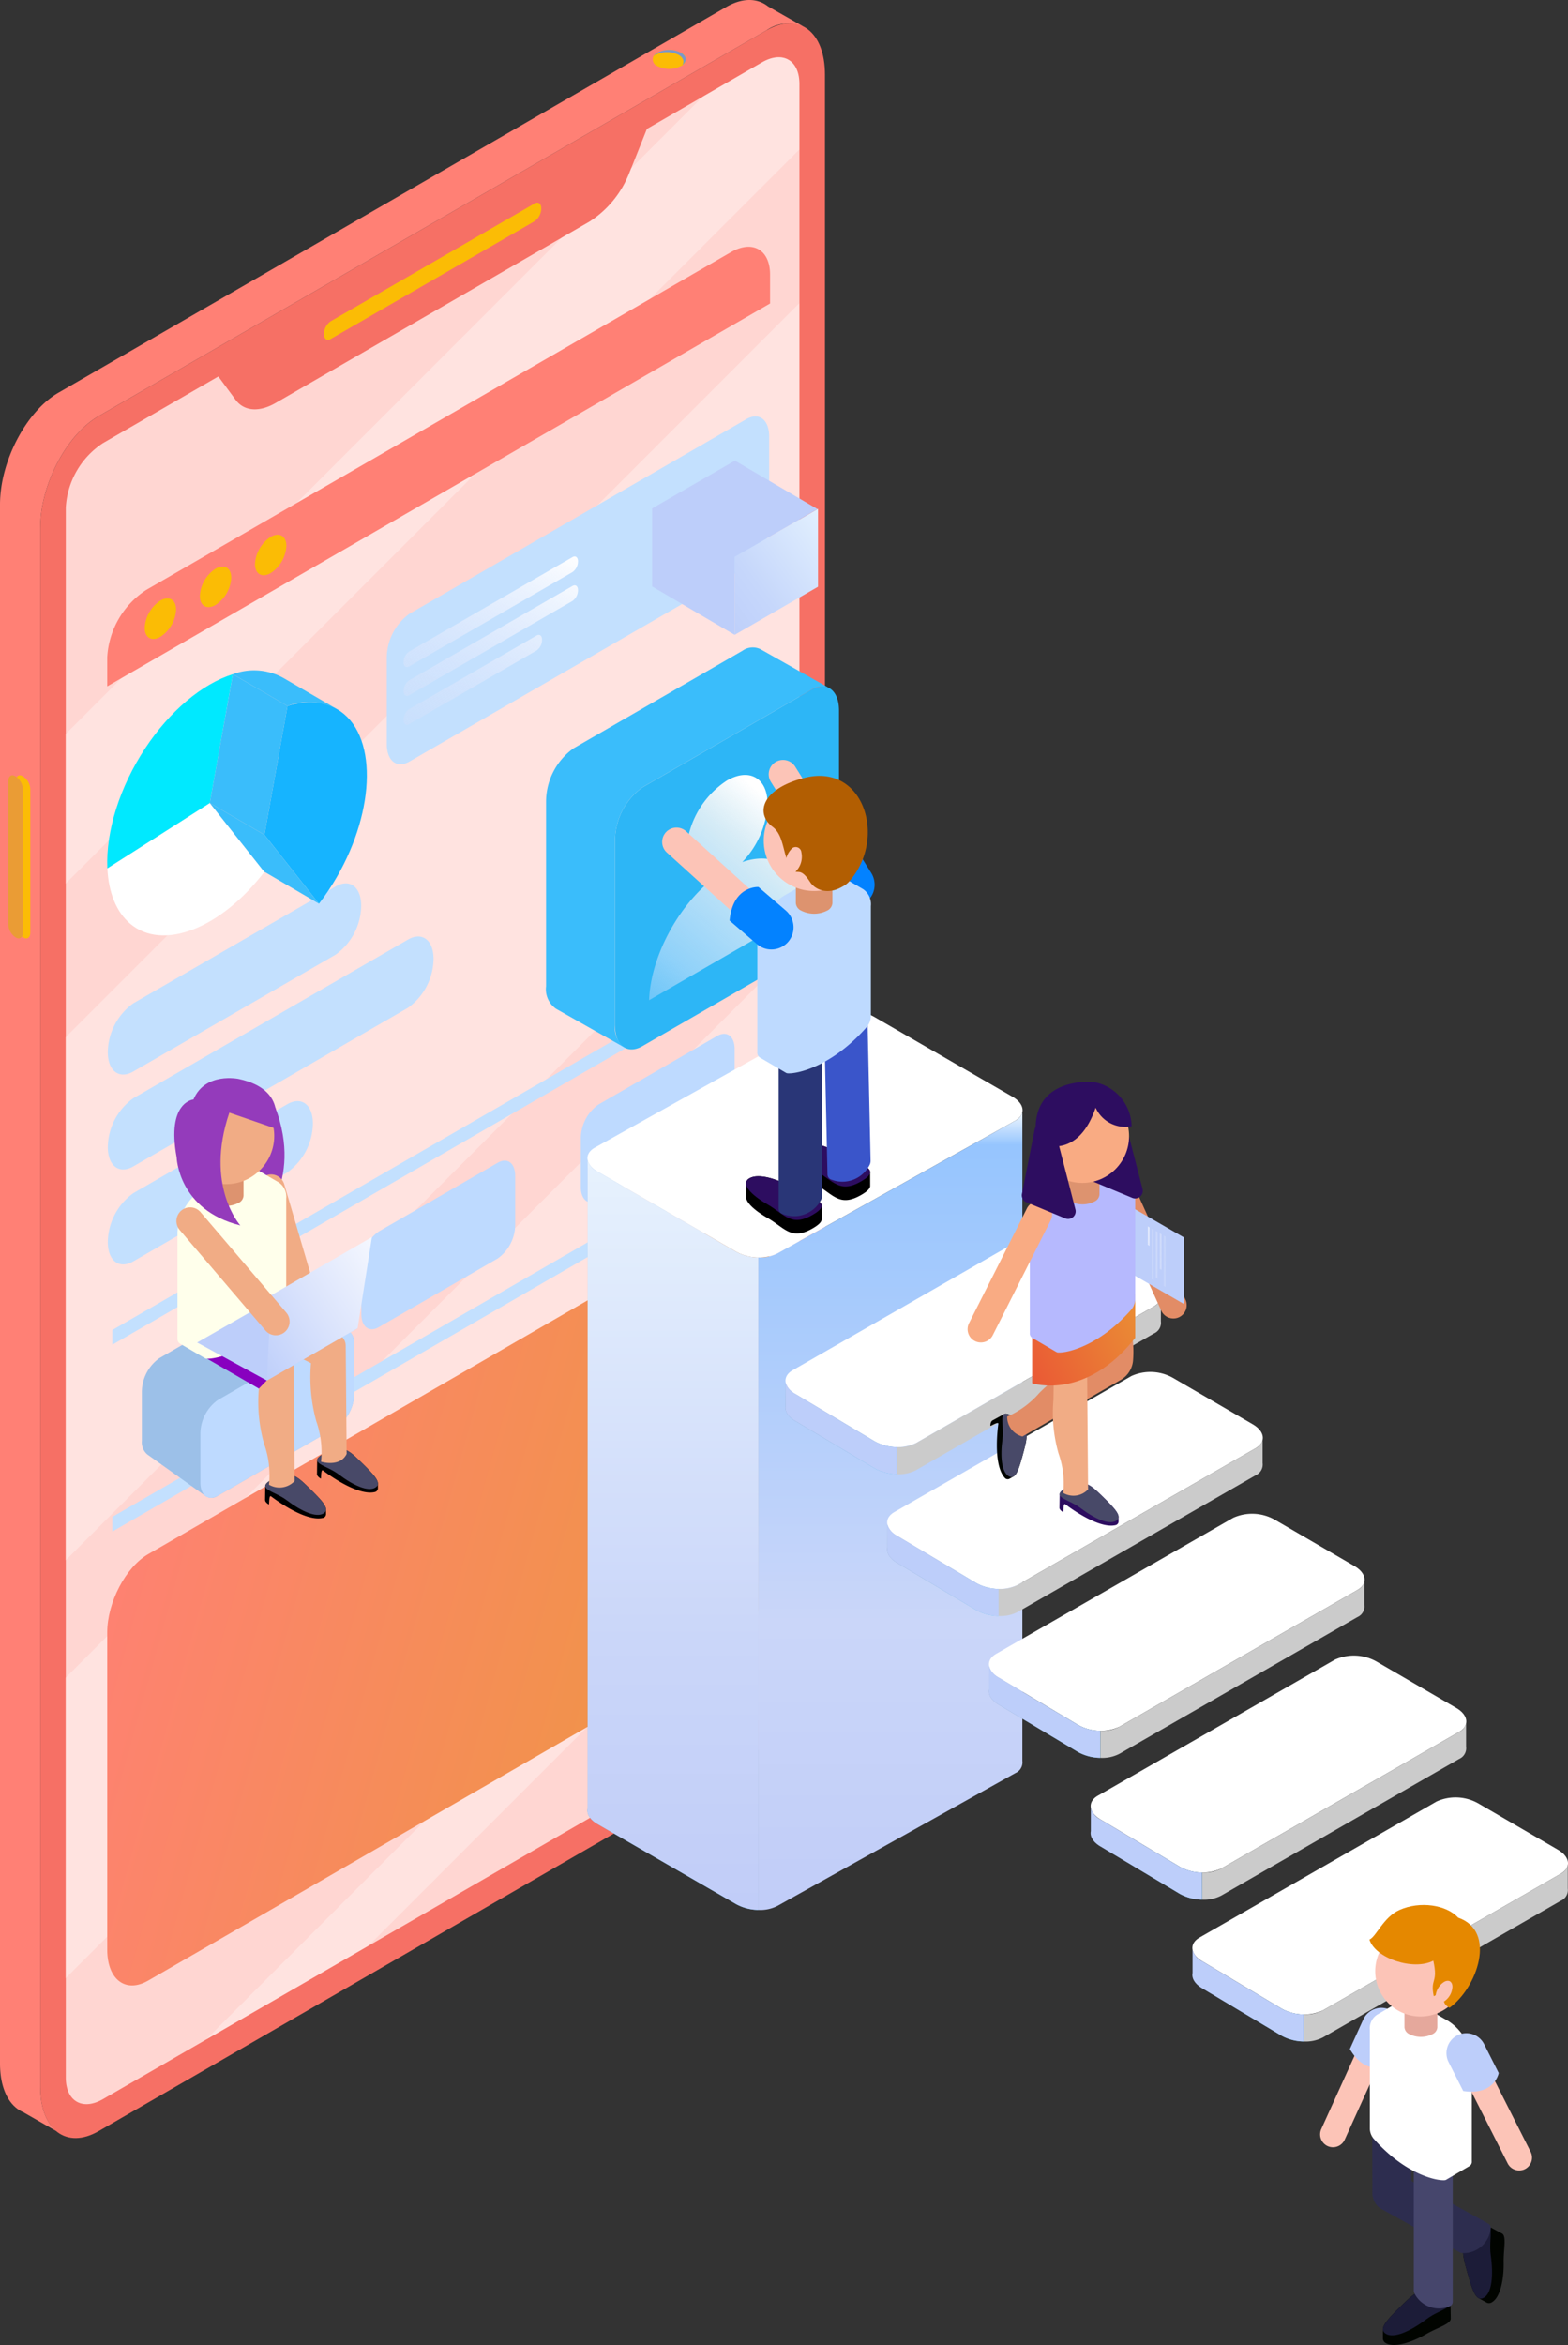 <svg xmlns="http://www.w3.org/2000/svg" xmlns:xlink="http://www.w3.org/1999/xlink" width="185.822" height="277.766" viewBox="0 0 185.822 277.766">
  <rect x="0" y="0" width="185.822" height="277.766" fill="#333333" stroke="none"/>
  <defs>
    <linearGradient id="linear-gradient" x1="-0.069" y1="0.5" x2="1.125" y2="0.894" gradientUnits="objectBoundingBox">
      <stop offset="0" stop-color="#ff8075"/>
      <stop offset="1" stop-color="#ea9c35"/>
      <stop offset="1" stop-color="#0382ff"/>
    </linearGradient>
    <linearGradient id="linear-gradient-2" x1="1.295" y1="-0.689" x2="-0.878" y2="2.561" gradientUnits="objectBoundingBox">
      <stop offset="0" stop-color="#fff"/>
      <stop offset="0.121" stop-color="#f4f7fe" stop-opacity="0.843"/>
      <stop offset="0.366" stop-color="#e1e8fc" stop-opacity="0.549"/>
      <stop offset="0.585" stop-color="#d1ddfb" stop-opacity="0.314"/>
      <stop offset="0.77" stop-color="#c6d4fa" stop-opacity="0.141"/>
      <stop offset="0.914" stop-color="#bfcffa" stop-opacity="0.039"/>
      <stop offset="0.999" stop-color="#bdcefa" stop-opacity="0"/>
    </linearGradient>
    <linearGradient id="linear-gradient-3" x1="0.966" y1="-0.213" x2="-0.759" y2="2.427" xlink:href="#linear-gradient-2"/>
    <linearGradient id="linear-gradient-4" x1="0.883" y1="-0.087" x2="-0.842" y2="2.554" xlink:href="#linear-gradient-2"/>
    <linearGradient id="linear-gradient-5" x1="1.008" y1="-0.07" x2="-0.017" y2="1.08" gradientUnits="objectBoundingBox">
      <stop offset="0" stop-color="#e4f2ff"/>
      <stop offset="0.056" stop-color="#e1effe"/>
      <stop offset="0.648" stop-color="#c6d7fb"/>
      <stop offset="0.999" stop-color="#bdcefa"/>
    </linearGradient>
    <linearGradient id="linear-gradient-6" x1="0.787" y1="0.147" x2="-0.252" y2="1.964" gradientUnits="objectBoundingBox">
      <stop offset="0" stop-color="#fff"/>
      <stop offset="0.121" stop-color="#f6f6f6" stop-opacity="0.843"/>
      <stop offset="0.431" stop-color="#e1e8fc" stop-opacity="0.549"/>
      <stop offset="0.585" stop-color="#d1ddfb" stop-opacity="0.314"/>
      <stop offset="0.594" stop-color="#e8eeff" stop-opacity="0.988"/>
      <stop offset="0.914" stop-color="#bfcffa" stop-opacity="0.039"/>
      <stop offset="0.999" stop-color="#bdcefa" stop-opacity="0"/>
      <stop offset="1" stop-color="#bdcefa" stop-opacity="0"/>
    </linearGradient>
    <linearGradient id="linear-gradient-7" x1="0.5" x2="0.5" y2="1" gradientUnits="objectBoundingBox">
      <stop offset="0" stop-color="#e7f2fe"/>
      <stop offset="0.037" stop-color="#96c5fe"/>
      <stop offset="0.641" stop-color="#cad6f9"/>
      <stop offset="0.999" stop-color="#c1cdf8"/>
      <stop offset="1" stop-color="#c1cdf8"/>
    </linearGradient>
    <linearGradient id="linear-gradient-8" x1="0.5" y1="1.206" x2="0.5" y2="-0.087" gradientUnits="objectBoundingBox">
      <stop offset="0.072" stop-color="#55d1ff"/>
      <stop offset="0.164" stop-color="#4fc3ee" stop-opacity="0.933"/>
      <stop offset="0.347" stop-color="#409fc2" stop-opacity="0.761"/>
      <stop offset="0.602" stop-color="#29667a" stop-opacity="0.482"/>
      <stop offset="0.919" stop-color="#09181a" stop-opacity="0.102"/>
      <stop offset="1" stop-color="#010400" stop-opacity="0"/>
    </linearGradient>
    <linearGradient id="linear-gradient-9" x1="0.5" x2="0.5" y2="1" gradientUnits="objectBoundingBox">
      <stop offset="0" stop-color="#e7f2fe"/>
      <stop offset="0.037" stop-color="#e5f0fd"/>
      <stop offset="0.641" stop-color="#cad6f9"/>
      <stop offset="0.999" stop-color="#c1cdf8"/>
    </linearGradient>
    <linearGradient id="linear-gradient-15" x1="1.214" y1="-0.159" x2="-0.067" y2="0.984" gradientUnits="objectBoundingBox">
      <stop offset="0" stop-color="#fff"/>
      <stop offset="0.582" stop-color="#dae3fc"/>
      <stop offset="0.999" stop-color="#bdcefa"/>
    </linearGradient>
    <linearGradient id="linear-gradient-16" x1="5.448" y1="-0.166" x2="-4.321" y2="1.149" xlink:href="#linear-gradient-2"/>
    <linearGradient id="linear-gradient-17" x1="4.261" y1="-0.213" x2="-5.508" y2="1.639" xlink:href="#linear-gradient-2"/>
    <linearGradient id="linear-gradient-18" x1="4.835" y1="-0.131" x2="-4.932" y2="1.291" xlink:href="#linear-gradient-2"/>
    <linearGradient id="linear-gradient-19" x1="4.924" y1="-0.096" x2="-4.842" y2="1.219" xlink:href="#linear-gradient-2"/>
    <linearGradient id="linear-gradient-20" x1="2.584" y1="-0.24" x2="-7.182" y2="3.229" xlink:href="#linear-gradient-2"/>
    <linearGradient id="linear-gradient-21" x1="-0.358" y1="1.237" x2="1.479" y2="0.254" gradientUnits="objectBoundingBox">
      <stop offset="0" stop-color="#ea4335"/>
      <stop offset="1" stop-color="#ea9c35"/>
    </linearGradient>
  </defs>
  <g id="Group_953" data-name="Group 953" transform="translate(-62.402 -50.568)">
    <g id="Group_622" data-name="Group 622" transform="translate(62.402 50.568)">
      <g id="Group_606" data-name="Group 606" transform="translate(0 0)">
        <g id="Group_605" data-name="Group 605">
          <path id="Path_2365" data-name="Path 2365" d="M124.677,301.43V116.772c0-5.1,3.1-11.035,6.932-13.245l79.128-45.684c3.828-2.21,6.932.136,6.932,5.24V247.741c0,5.105-3.1,11.036-6.932,13.246l-79.127,45.684C127.78,308.881,124.677,306.535,124.677,301.43Z" transform="translate(-119.904 -54.245)" fill="#f67065"/>
          <g id="Group_602" data-name="Group 602">
            <path id="Path_2366" data-name="Path 2366" d="M236.04,57.594l0-.007-.142-.081C235.949,57.53,235.993,57.565,236.04,57.594Z" transform="translate(-140.65 -54.337)" fill="#a9bdea"/>
            <path id="Path_2367" data-name="Path 2367" d="M125.475,306.038c-1.17-.979-1.892-2.787-1.892-5.241V116.137c0-5.1,3.1-11.035,6.932-13.245l79.128-45.684a4.5,4.5,0,0,1,4.405-.437l-4.223-2.406c-1.259-.99-3.012-1.046-4.955.076l-79.128,45.684c-3.828,2.21-6.932,8.14-6.932,13.245V298.029c0,3.06,1.119,5.118,2.837,5.808v.011Z" transform="translate(-118.81 -53.611)" fill="#ff8075"/>
            <path id="Path_2368" data-name="Path 2368" d="M128.379,364.7l.012.007v0Z" transform="translate(-120.595 -111.636)" fill="#a9bdea"/>
          </g>
          <path id="Path_2369" data-name="Path 2369" d="M127.548,307.269v0l-.012-.006Zm82.37-249.7-79.128,45.684c-3.828,2.211-6.932,8.14-6.932,13.245V301.159a7.162,7.162,0,0,0,1.5,4.856l1.062.608c-1.17-.979-1.892-2.787-1.892-5.241V116.722c0-5.1,3.1-11.035,6.932-13.245l79.128-45.684a4.973,4.973,0,0,1,3.549-.741A4.581,4.581,0,0,0,209.919,57.571ZM215,57.363c.048.025.092.06.139.089l0-.007Z" transform="translate(-119.752 -54.195)" fill="none"/>
          <path id="Path_2370" data-name="Path 2370" d="M210.913,62.553l-13.653,7.883-2.049,5.139a12.03,12.03,0,0,1-4.739,5.838L153.26,102.9c-1.943,1.122-3.742.982-4.739-.367l-2.049-2.773-13.653,7.883a9.778,9.778,0,0,0-4.425,7.664V301.246c0,2.822,1.981,3.966,4.425,2.555l78.093-45.088a9.78,9.78,0,0,0,4.425-7.664V65.109C215.338,62.287,213.356,61.143,210.913,62.553Z" transform="translate(-120.598 -55.166)" fill="#ffd6d2"/>
          <path id="Path_2371" data-name="Path 2371" d="M190.972,85.318,166.789,99.28c-.433.25-.787-.018-.787-.6h0a1.892,1.892,0,0,1,.787-1.5l24.182-13.962c.433-.25.787.018.787.6h0A1.9,1.9,0,0,1,190.972,85.318Z" transform="translate(-127.612 -59.116)" fill="#fbbc05"/>
          <path id="Path_2372" data-name="Path 2372" d="M122.032,185.729l-.119-.068a1.92,1.92,0,0,1-.8-1.525V167.2c0-.586.36-.857.8-.6l.119.069a1.917,1.917,0,0,1,.8,1.524v16.937C122.83,185.711,122.471,185.983,122.032,185.729Z" transform="translate(-119.24 -74.667)" fill="#fbbc05"/>
          <path id="Path_2373" data-name="Path 2373" d="M120.941,185.729l-.119-.068a1.919,1.919,0,0,1-.8-1.525V167.2c0-.586.359-.857.8-.6l.119.069a1.917,1.917,0,0,1,.8,1.524v16.937C121.74,185.711,121.38,185.983,120.941,185.729Z" transform="translate(-119.036 -74.667)" fill="#ea9c35"/>
          <g id="Group_603" data-name="Group 603" transform="translate(77.357 5.903)">
            <path id="Path_2374" data-name="Path 2374" d="M217.237,61.2a.842.842,0,0,1,0,1.594,3.052,3.052,0,0,1-2.761,0,.841.841,0,0,1,0-1.594A3.052,3.052,0,0,1,217.237,61.2Z" transform="translate(-213.904 -60.867)" fill="#fbbc05"/>
            <path id="Path_2375" data-name="Path 2375" d="M217.268,61.2a3.052,3.052,0,0,0-2.761,0,1.294,1.294,0,0,0-.436.386,1.635,1.635,0,0,1,.168-.119,3.052,3.052,0,0,1,2.761,0c.565.327.709.8.436,1.208C218.017,62.231,217.966,61.6,217.268,61.2Z" transform="translate(-213.935 -60.867)" fill="#7b97c9"/>
          </g>
          <g id="Group_604" data-name="Group 604" transform="translate(7.773 6.783)" opacity="0.32">
            <path id="Path_2376" data-name="Path 2376" d="M215.309,159.734V97.778l-86.944,86.943v61.956Z" transform="translate(-128.366 -68.632)" fill="#fff"/>
            <path id="Path_2377" data-name="Path 2377" d="M128.366,159.833,215.309,72.89V65.109c0-2.822-1.981-3.966-4.425-2.555L203.9,66.588l-8.536,8.536-.181.452a12.028,12.028,0,0,1-4.738,5.838L187.2,83.288l-58.83,58.831Z" transform="translate(-128.366 -61.949)" fill="#fff"/>
            <path id="Path_2378" data-name="Path 2378" d="M215.309,226.628v-35.59l-86.944,86.943v35.59Z" transform="translate(-128.366 -86.027)" fill="#fff"/>
            <path id="Path_2379" data-name="Path 2379" d="M219.129,272.314v-8.141l-70.284,70.284,19.263-11.121Z" transform="translate(-132.185 -99.668)" fill="#fff"/>
          </g>
          <path id="Path_2381" data-name="Path 2381" d="M190.756,81.414,153.545,102.9c-1.943,1.122-3.742.982-4.739-.367l-2.049-2.773L133.1,107.641a9.092,9.092,0,0,0-3.185,3.405,8.212,8.212,0,0,1,2.3-2.074l13.653-7.883,2.049,2.773c1,1.349,2.8,1.488,4.739.367l37.212-21.484a11.308,11.308,0,0,0,3.895-4.112A10.447,10.447,0,0,1,190.756,81.414ZM211.2,62.553l-13.653,7.883L197.12,71.5l13.191-7.616c2.444-1.411,4.425-.267,4.425,2.554V252.38a8.979,8.979,0,0,1-1.241,4.258,9.626,9.626,0,0,0,2.128-5.589V65.109C215.622,62.287,213.641,61.143,211.2,62.553Z" transform="translate(-120.882 -55.166)" fill="none"/>
        </g>
      </g>
      <g id="Group_621" data-name="Group 621" transform="translate(12.707 29.231)">
        <g id="Group_607" data-name="Group 607" transform="translate(0.068 75.405)">
          <path id="Path_2382" data-name="Path 2382" d="M161.515,190.682l-23.972,13.84c-1.673.966-3.029-.059-3.029-2.291h0a7.254,7.254,0,0,1,3.029-5.788l23.972-13.84c1.673-.966,3.029.059,3.029,2.291h0A7.256,7.256,0,0,1,161.515,190.682Z" transform="translate(-134.514 -182.239)" fill="#c3e0fe"/>
          <path id="Path_2383" data-name="Path 2383" d="M170.09,198.418l-32.546,18.791c-1.673.966-3.029-.059-3.029-2.29h0a7.254,7.254,0,0,1,3.029-5.789l32.546-18.791c1.673-.966,3.029.059,3.029,2.291h0A7.256,7.256,0,0,1,170.09,198.418Z" transform="translate(-134.514 -183.682)" fill="#c3e0fe"/>
          <path id="Path_2384" data-name="Path 2384" d="M155.791,222.389l-18.247,10.535c-1.673.966-3.029-.059-3.029-2.29h0a7.256,7.256,0,0,1,3.029-5.789l18.247-10.535c1.673-.966,3.029.059,3.029,2.291h0A7.256,7.256,0,0,1,155.791,222.389Z" transform="translate(-134.514 -188.153)" fill="#c3e0fe"/>
        </g>
        <path id="Path_2385" data-name="Path 2385" d="M208.024,281.507l-68.732,39.682c-2.674,1.544-4.862-.11-4.862-3.676V279.965c0-3.566,2.188-7.746,4.862-9.29l68.732-39.682c2.675-1.544,4.862.11,4.862,3.676v37.549C212.886,275.783,210.7,279.964,208.024,281.507Z" transform="translate(-134.43 -115.82)" fill="url(#linear-gradient)"/>
        <g id="Group_609" data-name="Group 609" transform="translate(0)">
          <path id="Path_2386" data-name="Path 2386" d="M212.982,96.264V92.842c0-2.946-2.068-4.139-4.619-2.667l-69.314,40.018a10.21,10.21,0,0,0-4.619,8v3.421Z" transform="translate(-134.43 -89.545)" fill="#ff8075"/>
          <g id="Group_608" data-name="Group 608" transform="translate(4.443 34.109)">
            <path id="Path_2387" data-name="Path 2387" d="M143.61,142.077a4.108,4.108,0,0,1-1.86,3.221c-1.027.593-1.859.112-1.859-1.074a4.11,4.11,0,0,1,1.859-3.22C142.778,140.411,143.61,140.891,143.61,142.077Z" transform="translate(-139.892 -133.205)" fill="#fbbc05"/>
            <path id="Path_2388" data-name="Path 2388" d="M151.643,137.44a4.11,4.11,0,0,1-1.859,3.22c-1.027.593-1.859.112-1.859-1.073a4.11,4.11,0,0,1,1.859-3.221C150.81,135.774,151.643,136.254,151.643,137.44Z" transform="translate(-141.39 -132.34)" fill="#fbbc05"/>
            <path id="Path_2389" data-name="Path 2389" d="M159.675,132.8a4.11,4.11,0,0,1-1.859,3.221c-1.027.592-1.86.112-1.86-1.074a4.107,4.107,0,0,1,1.86-3.22C158.843,131.136,159.675,131.617,159.675,132.8Z" transform="translate(-142.888 -131.475)" fill="#fbbc05"/>
          </g>
        </g>
        <g id="Group_612" data-name="Group 612" transform="translate(0 50.192)">
          <path id="Path_2390" data-name="Path 2390" d="M146.591,170.539l6.461,8.16c-5.181,6.745-12.048,9.394-15.9,6.135-1.621-1.372-2.567-3.668-2.7-6.558Z" transform="translate(-134.434 -154.844)" fill="#fff"/>
          <path id="Path_2391" data-name="Path 2391" d="M146.587,167.041l-12.141,7.737c-.2-4.36,1.467-9.65,4.481-14.216,2.906-4.4,6.744-7.643,10.391-8.777Z" transform="translate(-134.43 -151.346)" fill="#00e9ff"/>
          <g id="Group_611" data-name="Group 611" transform="translate(12.157)">
            <path id="Path_2392" data-name="Path 2392" d="M157.337,171.571l2.731-15.256c2.641-.822,5-.483,6.71.961,4.2,3.553,3.4,12.931-1.781,20.774-.382.578-.782,1.14-1.2,1.681Z" transform="translate(-150.86 -152.109)" fill="#16b4ff"/>
            <g id="Group_610" data-name="Group 610">
              <path id="Path_2393" data-name="Path 2393" d="M158.583,155.552l-6.477-3.767-2.731,15.256,6.477,3.767Z" transform="translate(-149.375 -151.346)" fill="#3abdfb"/>
              <path id="Path_2394" data-name="Path 2394" d="M168.079,156.974h0Z" transform="translate(-152.864 -152.314)" fill="#335185"/>
              <path id="Path_2395" data-name="Path 2395" d="M165.216,155.906l-6.434-3.742a7.144,7.144,0,0,0-6.051-.479l6.477,3.767A7.163,7.163,0,0,1,165.216,155.906Z" transform="translate(-150.001 -151.246)" fill="#3abdfb"/>
              <path id="Path_2396" data-name="Path 2396" d="M155.847,178.684l6.466,3.783-6.461-8.16-6.477-3.767,6.461,8.16Z" transform="translate(-149.375 -154.844)" fill="#3abdfb"/>
            </g>
          </g>
        </g>
        <g id="Group_614" data-name="Group 614" transform="translate(0.601 83.303)">
          <path id="Path_2397" data-name="Path 2397" d="M213.119,220.907l-77.951,45.005V264.17l77.951-45.005Z" transform="translate(-135.168 -197.025)" fill="#c3e0fe"/>
          <path id="Path_2398" data-name="Path 2398" d="M213.119,193.69,135.168,238.7v-1.742l77.951-45.005Z" transform="translate(-135.168 -191.949)" fill="#c3e0fe"/>
          <g id="Group_613" data-name="Group 613" transform="translate(3.509 9.927)">
            <path id="Path_2399" data-name="Path 2399" d="M187.617,234.2l-14.1,8.139c-1.14.658-2.064-.041-2.064-1.56v-5.833A4.943,4.943,0,0,1,173.52,231l14.1-8.139c1.14-.658,2.064.041,2.064,1.56v5.833A4.944,4.944,0,0,1,187.617,234.2Z" transform="translate(-145.446 -207.595)" fill="#bedaff"/>
            <path id="Path_2400" data-name="Path 2400" d="M219.591,215.736l-14.1,8.139c-1.14.658-2.064-.04-2.064-1.56v-5.833a4.944,4.944,0,0,1,2.064-3.944l14.1-8.139c1.14-.658,2.064.041,2.064,1.56v5.833A4.94,4.94,0,0,1,219.591,215.736Z" transform="translate(-151.41 -204.152)" fill="#bedaff"/>
            <path id="Path_2401" data-name="Path 2401" d="M147,265.769a1.262,1.262,0,0,0,1.476-.02l14.1-8.139a4.941,4.941,0,0,0,2.064-3.943v-5.833a1.9,1.9,0,0,0-.634-1.612l-6.889-4.921a1.264,1.264,0,0,0-1.476.019l-14.1,8.139a4.943,4.943,0,0,0-2.064,3.944v5.833a1.9,1.9,0,0,0,.633,1.612Z" transform="translate(-139.482 -211.039)" fill="#9cc0e8"/>
            <path id="Path_2402" data-name="Path 2402" d="M164.167,258.747l-14.1,8.139c-1.14.657-2.064-.041-2.064-1.561v-5.833a4.943,4.943,0,0,1,2.064-3.943l14.1-8.139c1.14-.658,2.064.04,2.064,1.56V254.8A4.944,4.944,0,0,1,164.167,258.747Z" transform="translate(-141.072 -212.174)" fill="#bedaff"/>
          </g>
        </g>
        <g id="Group_618" data-name="Group 618" transform="translate(33.128 20.088)">
          <g id="Group_616" data-name="Group 616">
            <path id="Path_2403" data-name="Path 2403" d="M217.771,132.073l-39.915,23.045c-1.492.861-2.7-.053-2.7-2.043v-10.3a6.473,6.473,0,0,1,2.7-5.163l39.915-23.045c1.493-.861,2.7.053,2.7,2.043V126.91A6.469,6.469,0,0,1,217.771,132.073Z" transform="translate(-175.154 -114.238)" fill="#c3e0fe"/>
            <g id="Group_615" data-name="Group 615" transform="translate(1.995 16.596)">
              <path id="Path_2404" data-name="Path 2404" d="M193.365,147.912l-15.108,8.722c-.36.207-.651-.013-.651-.492V156.1a1.559,1.559,0,0,1,.651-1.244l15.108-8.722c.36-.207.651.013.651.492v.038A1.559,1.559,0,0,1,193.365,147.912Z" transform="translate(-177.606 -136.77)" fill="url(#linear-gradient-2)"/>
              <path id="Path_2405" data-name="Path 2405" d="M197.62,140.692l-19.363,11.179c-.36.208-.651-.012-.651-.491v-.039a1.557,1.557,0,0,1,.651-1.243l19.363-11.18c.36-.207.652.012.652.492v.038A1.561,1.561,0,0,1,197.62,140.692Z" transform="translate(-177.606 -135.423)" fill="url(#linear-gradient-3)"/>
              <path id="Path_2406" data-name="Path 2406" d="M197.62,136.492l-19.363,11.18c-.36.207-.651-.013-.651-.492v-.038a1.559,1.559,0,0,1,.651-1.244l19.363-11.18c.36-.207.652.013.652.492v.038A1.559,1.559,0,0,1,197.62,136.492Z" transform="translate(-177.606 -134.64)" fill="url(#linear-gradient-4)"/>
            </g>
          </g>
          <g id="Group_617" data-name="Group 617" transform="translate(31.443 5.209)">
            <path id="Path_2407" data-name="Path 2407" d="M235.712,136.931l-9.879,5.7V133.4l9.879-5.7Z" transform="translate(-216.05 -121.958)" fill="url(#linear-gradient-5)"/>
            <path id="Path_2408" data-name="Path 2408" d="M233.469,126.379l-.065.037-9.719-5.7v-.075l-9.879,5.7v9.236l9.784,5.737v-9.236Z" transform="translate(-213.806 -120.642)" fill="#bdcefa"/>
          </g>
        </g>
        <g id="Group_620" data-name="Group 620" transform="translate(52.007 47.452)">
          <path id="Path_2409" data-name="Path 2409" d="M231.692,184.6l-20.033,11.567c-1.8,1.038-3.256-.064-3.256-2.462v-21.97a7.8,7.8,0,0,1,3.256-6.22l20.033-11.567c1.8-1.038,3.256.064,3.256,2.462v21.97A7.8,7.8,0,0,1,231.692,184.6Z" transform="translate(-200.234 -148.936)" fill="#2db6f6"/>
          <g id="Group_619" data-name="Group 619">
            <path id="Path_2410" data-name="Path 2410" d="M206.53,192.643v-21.97a7.8,7.8,0,0,1,3.256-6.22l20.034-11.567a2.12,2.12,0,0,1,2.053-.211h0l-8.114-4.59a2.089,2.089,0,0,0-2.108.181l-20.034,11.567a7.8,7.8,0,0,0-3.256,6.22v21.97a2.816,2.816,0,0,0,1.2,2.673l8.114,4.59h0A2.862,2.862,0,0,1,206.53,192.643Z" transform="translate(-198.361 -147.877)" fill="#3abdfb"/>
          </g>
          <path id="Path_2411" data-name="Path 2411" d="M224.412,176.775a10.727,10.727,0,0,0,3-6.884c0-3.07-2.155-4.315-4.814-2.78a10.642,10.642,0,0,0-4.814,8.339c0,2.33,1.243,3.6,3,3.414-4.1,3.312-7.225,9.2-7.418,14.273l18.457-10.657C231.637,177.63,228.518,175.346,224.412,176.775Z" transform="translate(-201.161 -151.342)" fill="url(#linear-gradient-6)"/>
        </g>
      </g>
    </g>
    <g id="Group_636" data-name="Group 636" transform="translate(132.016 170.301)">
      <g id="Group_624" data-name="Group 624">
        <path id="Path_2412" data-name="Path 2412" d="M253.861,218.795l-28.2,15.733a5.461,5.461,0,0,1-4.894-.2l-16.432-9.487c-1.442-.833-1.6-2.1-.351-2.825l28.2-15.733a5.458,5.458,0,0,1,4.894.2l16.432,9.487C254.952,216.8,255.111,218.073,253.861,218.795Z" transform="translate(-203.137 -205.793)" fill="#fff"/>
        <g id="Group_623" data-name="Group 623" transform="translate(0.001 12.002)">
          <path id="Path_2413" data-name="Path 2413" d="M259.323,297.389V220.547h0a1.559,1.559,0,0,1-.819,1l-28.2,15.733a4.444,4.444,0,0,1-2.273.48v77.284a4.436,4.436,0,0,0,2.273-.48l28.2-15.733A1.377,1.377,0,0,0,259.323,297.389Z" transform="translate(-207.78 -220.547)" fill="url(#linear-gradient-7)"/>
          <path id="Path_2414" data-name="Path 2414" d="M220.764,238.374l-16.432-9.487a2.185,2.185,0,0,1-1.171-1.384v76.842c-.127.62.273,1.307,1.171,1.826l16.432,9.487a5.634,5.634,0,0,0,2.621.682V239.057A5.644,5.644,0,0,1,220.764,238.374Z" transform="translate(-203.138 -221.845)" fill="url(#linear-gradient-8)"/>
          <path id="Path_2415" data-name="Path 2415" d="M220.764,238.374l-16.432-9.487a2.185,2.185,0,0,1-1.171-1.384v76.842c-.127.62.273,1.307,1.171,1.826l16.432,9.487a5.634,5.634,0,0,0,2.621.682V239.057A5.644,5.644,0,0,1,220.764,238.374Z" transform="translate(-203.138 -221.845)" fill="url(#linear-gradient-9)"/>
        </g>
      </g>
      <g id="Group_635" data-name="Group 635" transform="translate(23.469 25.974)">
        <g id="Group_626" data-name="Group 626">
          <path id="Path_2416" data-name="Path 2416" d="M275.661,246.755l-28.2,16.194a5.462,5.462,0,0,1-4.895-.2l-9.382-5.6c-1.442-.832-1.6-2.1-.351-2.825l28.1-16.115a5.458,5.458,0,0,1,4.894.2l9.489,5.517C276.752,244.762,276.911,246.034,275.661,246.755Z" transform="translate(-231.987 -237.723)" fill="#fff"/>
          <g id="Group_625" data-name="Group 625" transform="translate(0 8.033)">
            <path id="Path_2417" data-name="Path 2417" d="M279.506,250.361V247.6h0a1.556,1.556,0,0,1-.819,1l-28.2,16.194a4.439,4.439,0,0,1-2.273.48v3.206a4.44,4.44,0,0,0,2.273-.48l28.2-16.194A1.377,1.377,0,0,0,279.506,250.361Z" transform="translate(-235.014 -247.597)" fill="#cbcbcb"/>
            <path id="Path_2418" data-name="Path 2418" d="M242.563,266.883l-9.382-5.6a2.185,2.185,0,0,1-1.171-1.384v2.763c-.127.62.273,1.308,1.171,1.826l9.382,5.6a5.655,5.655,0,0,0,2.622.683v-3.206A5.656,5.656,0,0,1,242.563,266.883Z" transform="translate(-231.988 -249.892)" fill="url(#linear-gradient-8)"/>
            <path id="Path_2419" data-name="Path 2419" d="M242.563,266.883l-9.382-5.6a2.185,2.185,0,0,1-1.171-1.384v2.763c-.127.62.273,1.308,1.171,1.826l9.382,5.6a5.655,5.655,0,0,0,2.622.683v-3.206A5.656,5.656,0,0,1,242.563,266.883Z" transform="translate(-231.988 -249.892)" fill="#bdcefa"/>
          </g>
        </g>
        <g id="Group_628" data-name="Group 628" transform="translate(12.056 16.799)">
          <path id="Path_2420" data-name="Path 2420" d="M290.481,267.406l-28.2,16.194a5.461,5.461,0,0,1-4.894-.2L248,277.8c-1.442-.833-1.6-2.1-.351-2.825l28.1-16.116a5.461,5.461,0,0,1,4.894.2l9.489,5.517C291.572,265.413,291.731,266.684,290.481,267.406Z" transform="translate(-246.807 -258.373)" fill="#fff"/>
          <g id="Group_627" data-name="Group 627" transform="translate(0 8.033)">
            <path id="Path_2421" data-name="Path 2421" d="M294.326,271.011v-2.763h0a1.556,1.556,0,0,1-.819,1l-28.2,16.194a4.443,4.443,0,0,1-2.273.48v3.206a4.443,4.443,0,0,0,2.273-.48l28.2-16.194A1.379,1.379,0,0,0,294.326,271.011Z" transform="translate(-249.834 -268.248)" fill="#cbcbcb"/>
            <path id="Path_2422" data-name="Path 2422" d="M257.383,287.534l-9.382-5.6a2.184,2.184,0,0,1-1.171-1.384v2.763c-.127.62.273,1.308,1.171,1.826l9.382,5.6a5.648,5.648,0,0,0,2.621.683v-3.206A5.645,5.645,0,0,1,257.383,287.534Z" transform="translate(-246.808 -270.543)" fill="url(#linear-gradient-8)"/>
            <path id="Path_2423" data-name="Path 2423" d="M257.383,287.534l-9.382-5.6a2.184,2.184,0,0,1-1.171-1.384v2.763c-.127.62.273,1.308,1.171,1.826l9.382,5.6a5.648,5.648,0,0,0,2.621.683v-3.206A5.645,5.645,0,0,1,257.383,287.534Z" transform="translate(-246.808 -270.543)" fill="#bdcefa"/>
          </g>
        </g>
        <g id="Group_630" data-name="Group 630" transform="translate(24.111 33.597)">
          <path id="Path_2424" data-name="Path 2424" d="M305.3,288.057,277.1,304.25a5.458,5.458,0,0,1-4.894-.2l-9.382-5.6c-1.442-.833-1.6-2.1-.351-2.826l28.1-16.115a5.459,5.459,0,0,1,4.895.2l9.489,5.518C306.392,286.064,306.55,287.335,305.3,288.057Z" transform="translate(-261.627 -279.023)" fill="#fff"/>
          <g id="Group_629" data-name="Group 629" transform="translate(0.001 8.033)">
            <path id="Path_2425" data-name="Path 2425" d="M309.146,291.662V288.9h0a1.558,1.558,0,0,1-.819,1l-28.2,16.193a4.427,4.427,0,0,1-2.273.48v3.206a4.435,4.435,0,0,0,2.273-.48l28.2-16.194A1.377,1.377,0,0,0,309.146,291.662Z" transform="translate(-264.654 -288.898)" fill="#cbcbcb"/>
            <path id="Path_2426" data-name="Path 2426" d="M272.2,308.185l-9.382-5.6a2.188,2.188,0,0,1-1.171-1.385v2.764c-.127.62.273,1.308,1.171,1.826l9.382,5.6a5.633,5.633,0,0,0,2.621.683v-3.206A5.631,5.631,0,0,1,272.2,308.185Z" transform="translate(-261.628 -291.193)" fill="url(#linear-gradient-8)"/>
            <path id="Path_2427" data-name="Path 2427" d="M272.2,308.185l-9.382-5.6a2.188,2.188,0,0,1-1.171-1.385v2.764c-.127.62.273,1.308,1.171,1.826l9.382,5.6a5.633,5.633,0,0,0,2.621.683v-3.206A5.631,5.631,0,0,1,272.2,308.185Z" transform="translate(-261.628 -291.193)" fill="#bdcefa"/>
          </g>
        </g>
        <g id="Group_632" data-name="Group 632" transform="translate(36.167 50.397)">
          <path id="Path_2428" data-name="Path 2428" d="M320.121,308.707l-28.2,16.194a5.458,5.458,0,0,1-4.894-.2l-9.382-5.6c-1.442-.833-1.6-2.1-.351-2.826l28.1-16.115a5.46,5.46,0,0,1,4.895.2l9.489,5.518C321.212,306.714,321.37,307.986,320.121,308.707Z" transform="translate(-276.447 -299.675)" fill="#fff"/>
          <g id="Group_631" data-name="Group 631" transform="translate(0.001 8.033)">
            <path id="Path_2429" data-name="Path 2429" d="M323.966,312.313V309.55h0a1.557,1.557,0,0,1-.819,1l-28.2,16.194a4.436,4.436,0,0,1-2.273.48v3.206a4.437,4.437,0,0,0,2.273-.48l28.2-16.194A1.378,1.378,0,0,0,323.966,312.313Z" transform="translate(-279.473 -309.549)" fill="#cbcbcb"/>
            <path id="Path_2430" data-name="Path 2430" d="M287.023,328.835l-9.382-5.6a2.187,2.187,0,0,1-1.171-1.384v2.763c-.127.62.273,1.308,1.171,1.826l9.382,5.6a5.653,5.653,0,0,0,2.621.682v-3.206A5.642,5.642,0,0,1,287.023,328.835Z" transform="translate(-276.448 -311.844)" fill="url(#linear-gradient-8)"/>
            <path id="Path_2431" data-name="Path 2431" d="M287.023,328.835l-9.382-5.6a2.187,2.187,0,0,1-1.171-1.384v2.763c-.127.62.273,1.308,1.171,1.826l9.382,5.6a5.653,5.653,0,0,0,2.621.682v-3.206A5.642,5.642,0,0,1,287.023,328.835Z" transform="translate(-276.448 -311.844)" fill="#bdcefa"/>
          </g>
        </g>
        <g id="Group_634" data-name="Group 634" transform="translate(48.222 67.196)">
          <path id="Path_2432" data-name="Path 2432" d="M334.94,329.358l-28.2,16.194a5.462,5.462,0,0,1-4.895-.2l-9.381-5.6c-1.443-.832-1.6-2.1-.351-2.825l28.1-16.116a5.462,5.462,0,0,1,4.895.2l9.488,5.517C336.032,327.365,336.19,328.636,334.94,329.358Z" transform="translate(-291.267 -320.325)" fill="#fff"/>
          <g id="Group_633" data-name="Group 633" transform="translate(0.001 8.033)">
            <path id="Path_2433" data-name="Path 2433" d="M338.785,332.963V330.2h0a1.557,1.557,0,0,1-.82,1l-28.2,16.194a4.435,4.435,0,0,1-2.273.48v3.206a4.444,4.444,0,0,0,2.273-.48l28.2-16.194A1.376,1.376,0,0,0,338.785,332.963Z" transform="translate(-294.293 -330.2)" fill="#cbcbcb"/>
            <path id="Path_2434" data-name="Path 2434" d="M301.842,349.487l-9.381-5.6a2.185,2.185,0,0,1-1.171-1.384v2.763c-.127.62.273,1.308,1.171,1.826l9.381,5.6a5.647,5.647,0,0,0,2.622.683v-3.206A5.654,5.654,0,0,1,301.842,349.487Z" transform="translate(-291.268 -332.495)" fill="url(#linear-gradient-8)"/>
            <path id="Path_2435" data-name="Path 2435" d="M301.842,349.487l-9.381-5.6a2.185,2.185,0,0,1-1.171-1.384v2.763c-.127.62.273,1.308,1.171,1.826l9.381,5.6a5.647,5.647,0,0,0,2.622.683v-3.206A5.654,5.654,0,0,1,301.842,349.487Z" transform="translate(-291.268 -332.495)" fill="#bdcefa"/>
          </g>
        </g>
      </g>
    </g>
    <g id="Group_643" data-name="Group 643" transform="translate(140.876 140.584)">
      <g id="Group_637" data-name="Group 637" transform="translate(9.941 49.316)">
        <path id="Path_2436" data-name="Path 2436" d="M227.5,227.3c-.04.677.983,1.627,2.538,2.525,2.07,1.194,2.8,2.708,5.36,1.232.732-.423,1.039-.759,1.057-1.052v-1.59c.072-.74-1.7-1.2-3.19-2.059-2.069-1.2-4.3-1.845-5.36-1.232a.7.7,0,0,0-.4.586Z" transform="translate(-227.498 -224.891)"/>
        <path id="Path_2437" data-name="Path 2437" d="M230.038,228.221c-2.069-1.194-3.2-2.481-2.134-3.094s3.291.037,5.36,1.232,4.691,1.618,2.134,3.094S232.107,229.416,230.038,228.221Z" transform="translate(-227.497 -224.891)" fill="#2d0d60"/>
      </g>
      <g id="Group_638" data-name="Group 638" transform="translate(15.693 45.354)">
        <path id="Path_2438" data-name="Path 2438" d="M234.57,222.431c-.039.677.983,1.627,2.538,2.525,2.069,1.2,2.8,2.709,5.361,1.232.731-.422,1.038-.758,1.056-1.051v-1.59c.072-.74-1.7-1.2-3.19-2.059-2.069-1.2-4.3-1.845-5.36-1.232a.7.7,0,0,0-.405.586Z" transform="translate(-234.568 -220.021)"/>
        <path id="Path_2439" data-name="Path 2439" d="M237.108,223.351c-2.069-1.195-3.2-2.482-2.133-3.1s3.291.037,5.36,1.232,4.691,1.618,2.134,3.094S239.177,224.545,237.108,223.351Z" transform="translate(-234.568 -220.021)" fill="#2d0d60"/>
      </g>
      <g id="Group_639" data-name="Group 639" transform="translate(12.626)">
        <path id="Path_2440" data-name="Path 2440" d="M231.591,164.527h0a1.7,1.7,0,0,1,2.342.534l7.06,11.229a1.7,1.7,0,0,1-.534,2.341h0a1.7,1.7,0,0,1-2.342-.534l-7.06-11.229A1.7,1.7,0,0,1,231.591,164.527Z" transform="translate(-230.799 -164.268)" fill="#fcc4b7"/>
        <path id="Path_2441" data-name="Path 2441" d="M237.462,179.028l2.279,3.623a2.633,2.633,0,0,0,3.621.825h0a2.633,2.633,0,0,0,.826-3.621l-2.278-3.623S239.054,175.158,237.462,179.028Z" transform="translate(-232.041 -166.474)" fill="#0382ff"/>
      </g>
      <g id="Group_640" data-name="Group 640" transform="translate(13.801 31.816)">
        <path id="Path_2442" data-name="Path 2442" d="M237.266,223.679a1.119,1.119,0,0,0,.119-.515V205.419a2.36,2.36,0,0,0-2.571-2.04h0a2.36,2.36,0,0,0-2.571,2.04v19.3a.647.647,0,0,0,.457.621A3.615,3.615,0,0,0,237.266,223.679Z" transform="translate(-232.242 -203.379)" fill="#293677"/>
      </g>
      <g id="Group_641" data-name="Group 641" transform="translate(19.168 27.715)">
        <path id="Path_2443" data-name="Path 2443" d="M244.263,218.579a1.119,1.119,0,0,0,.107-.517l-.389-17.74a2.359,2.359,0,0,0-2.615-1.983h0a2.36,2.36,0,0,0-2.527,2.1l.423,19.292a.646.646,0,0,0,.47.609A3.614,3.614,0,0,0,244.263,218.579Z" transform="translate(-238.84 -198.337)" fill="#3a55ca"/>
      </g>
      <path id="Path_2444" data-name="Path 2444" d="M232.511,204.364a.47.47,0,0,0,.217.072c1.137.088,5.224-.8,9.314-5.41a2.141,2.141,0,0,0,.554-1.325V184.623a2.15,2.15,0,0,0-.918-2l-3.075-1.794a2.146,2.146,0,0,0-2.191.2l-4.193,2.421a6.832,6.832,0,0,0-3.078,5.332v13.154a.667.667,0,0,0,.3.63Z" transform="translate(-217.863 -167.317)" fill="#bedaff"/>
      <path id="Path_2445" data-name="Path 2445" d="M234.747,184.159a1.068,1.068,0,0,0,.634.9,3.388,3.388,0,0,0,3.066,0,1.068,1.068,0,0,0,.634-.9v-2.849a1.068,1.068,0,0,0-.634-.9,3.388,3.388,0,0,0-3.066,0,1.068,1.068,0,0,0-.634.9Z" transform="translate(-218.908 -167.21)" fill="#dd936f"/>
      <ellipse id="Ellipse_80" data-name="Ellipse 80" cx="5.97" cy="5.97" rx="5.97" ry="5.97" transform="translate(12.035 3.585)" fill="#fcc4b7"/>
      <g id="Group_642" data-name="Group 642" transform="translate(0 8.013)">
        <path id="Path_2446" data-name="Path 2446" d="M215.686,174.706h0a1.7,1.7,0,0,1,2.394-.18l9.59,8.691a1.7,1.7,0,0,1,.18,2.395h0a1.7,1.7,0,0,1-2.395.179l-9.59-8.69A1.7,1.7,0,0,1,215.686,174.706Z" transform="translate(-215.277 -174.117)" fill="#fcc4b7"/>
        <path id="Path_2447" data-name="Path 2447" d="M225.1,186.744l3.243,2.792a2.634,2.634,0,0,0,3.7-.277h0a2.634,2.634,0,0,0-.277-3.7l-3.244-2.792S225.479,182.576,225.1,186.744Z" transform="translate(-217.109 -175.73)" fill="#0382ff"/>
      </g>
      <path id="Path_2448" data-name="Path 2448" d="M239.4,179.7c-1.882,1.1-3.321.264-3.832-.531-1.289-2-1.5-.665-2.27-1.6-1.006-1.653-.781-3.906-2.176-4.948-2-1.494-1.454-4.469,3.769-5.8,7.017-1.79,9.781,7.052,5.4,12.162A2.769,2.769,0,0,1,239.4,179.7Z" transform="translate(-218.032 -164.698)" fill="#b25e02" fill-rule="evenodd"/>
      <path id="Path_2449" data-name="Path 2449" d="M234.548,179.744a.68.68,0,0,1-1.245-.334,2.469,2.469,0,0,1,.578-2.157.68.68,0,0,1,1.245.334A2.465,2.465,0,0,1,234.548,179.744Z" transform="translate(-218.628 -166.634)" fill="#fcc4b7"/>
    </g>
    <g id="Group_687" data-name="Group 687" transform="translate(83.06 178.269)">
      <g id="Group_684" data-name="Group 684">
        <g id="Group_679" data-name="Group 679" transform="translate(14.132 29.924)">
          <g id="Group_678" data-name="Group 678" transform="translate(2.775 13.952)">
            <g id="Group_677" data-name="Group 677">
              <path id="Path_2503" data-name="Path 2503" d="M164.991,267.51c-.022.216.151.4.438.586.083.053-.011-1.167.273-.963.082.059,4,3.107,6.184,2.544a.464.464,0,0,0,.327-.47v-.491c.03-.555-.795-1.4-2.048-2.621-1.38-1.345-2.261-2.185-4.324-.994-.59.341-.827.6-.83.813Z" transform="translate(-164.989 -264.53)"/>
              <path id="Path_2504" data-name="Path 2504" d="M170.171,266.094c1.668,1.625,2.577,2.585,1.721,3.08s-2.567-.251-4.324-1.577c-1.537-1.162-3.784-1.3-1.72-2.5S168.791,264.749,170.171,266.094Z" transform="translate(-164.994 -264.53)" fill="#484968"/>
            </g>
          </g>
          <path id="Path_2505" data-name="Path 2505" d="M167.868,261.971l-.109-12.816a1.5,1.5,0,0,0-.962-1.39l-1-.387-4.216,2.8,2.059,1.048a19.568,19.568,0,0,0,.626,6.863,10.927,10.927,0,0,1,.568,4.806S167.079,263.6,167.868,261.971Z" transform="translate(-161.577 -247.378)" fill="#f1ac85"/>
        </g>
        <g id="Group_682" data-name="Group 682" transform="translate(9.172 32.725)">
          <g id="Group_681" data-name="Group 681" transform="translate(1.581 14.217)">
            <g id="Group_680" data-name="Group 680">
              <path id="Path_2506" data-name="Path 2506" d="M157.425,271.279c-.021.216.152.4.439.586.082.053-.01-1.166.273-.963.082.059,4,3.108,6.184,2.545a.464.464,0,0,0,.327-.47v-.491c.031-.555-.794-1.4-2.047-2.621-1.38-1.345-2.261-2.185-4.324-.994-.589.341-.826.6-.829.813Z" transform="translate(-157.423 -268.299)"/>
              <path id="Path_2507" data-name="Path 2507" d="M162.606,269.863c1.667,1.625,2.577,2.585,1.721,3.08s-2.567-.251-4.324-1.577c-1.537-1.162-3.784-1.3-1.721-2.5S161.226,268.518,162.606,269.863Z" transform="translate(-157.428 -268.299)" fill="#484968"/>
            </g>
          </g>
          <path id="Path_2508" data-name="Path 2508" d="M160.562,265.827l-.122-15.005-4.961,1.608.85,2.445a18.07,18.07,0,0,0,.627,6.576,10.926,10.926,0,0,1,.568,4.806A2.456,2.456,0,0,0,160.562,265.827Z" transform="translate(-155.479 -250.822)" fill="#f1ac85"/>
        </g>
        <path id="Path_2509" data-name="Path 2509" d="M156.172,228.845s5.526-5.023,2.156-13.962l-2.589,9.278Z" transform="translate(-146.356 -211.393)" fill="#943bbb"/>
        <g id="Group_683" data-name="Group 683" transform="translate(9.844 11.415)">
          <path id="Path_2510" data-name="Path 2510" d="M162.821,242.907h0a1.632,1.632,0,0,1-2.02-1.1l-4.429-15.1a1.63,1.63,0,0,1,1.1-2.019h0a1.629,1.629,0,0,1,2.019,1.1l4.429,15.1A1.631,1.631,0,0,1,162.821,242.907Z" transform="translate(-156.306 -224.625)" fill="#f1ac85"/>
        </g>
        <path id="Path_2511" data-name="Path 2511" d="M156.651,242.163l7.509,4.629s-2.614-.64-9.33,6.468L147.445,249Z" transform="translate(-144.809 -216.482)" fill="#8800bf"/>
        <path id="Path_2512" data-name="Path 2512" d="M147.9,246.152a.459.459,0,0,0,.208.069c1.088.084,5-.768,8.915-5.179a2.047,2.047,0,0,0,.53-1.268V227.256a2.058,2.058,0,0,0-.879-1.911l-2.944-1.717a2.057,2.057,0,0,0-2.1.192l-4.014,2.318a6.539,6.539,0,0,0-2.947,5.1v12.591a.637.637,0,0,0,.284.6Z" transform="translate(-144.292 -212.986)" fill="#ffffeb"/>
        <path id="Path_2513" data-name="Path 2513" d="M149.187,226.813a1.023,1.023,0,0,0,.607.861,3.245,3.245,0,0,0,2.935,0,1.023,1.023,0,0,0,.607-.861v-2.728a1.023,1.023,0,0,0-.607-.861,3.245,3.245,0,0,0-2.935,0,1.023,1.023,0,0,0-.607.861Z" transform="translate(-145.134 -212.884)" fill="#dd936f"/>
        <ellipse id="Ellipse_83" data-name="Ellipse 83" cx="5.714" cy="5.714" rx="5.714" ry="5.714" transform="translate(0.413 1.136)" fill="#f1ac85"/>
        <path id="Path_2514" data-name="Path 2514" d="M152.026,228.045s-4.25-4.684-1.3-13.358l5.291,1.822s1.822-4.511-4.163-5.812c0,0-3.99-.867-5.378,2.429,0,0-3.209.26-1.995,6.853C144.479,219.978,144.652,226.223,152.026,228.045Z" transform="translate(-144.205 -210.593)" fill="#943bbb"/>
        <path id="Path_2515" data-name="Path 2515" d="M146.87,227.924" transform="translate(-144.702 -213.826)" fill="#1f1f1f"/>
        <path id="Path_2516" data-name="Path 2516" d="M156.524,255.8" transform="translate(-146.502 -219.026)" fill="#54a5f8"/>
      </g>
      <g id="Group_685" data-name="Group 685" transform="translate(2.703 18.833)">
        <path id="Path_2517" data-name="Path 2517" d="M166.549,245.955l-10.765,6.194-8.257-4.5,11.017-6.3Z" transform="translate(-147.528 -235.162)" fill="#bdcefa"/>
        <path id="Path_2518" data-name="Path 2518" d="M168.443,244.538l1.693-10.794-11.95,6.891-.508,10.1Z" transform="translate(-149.421 -233.744)" fill="url(#linear-gradient-15)"/>
      </g>
      <g id="Group_686" data-name="Group 686" transform="translate(0.25 15.311)">
        <path id="Path_2519" data-name="Path 2519" d="M157.354,244.18h0a1.63,1.63,0,0,1-2.292-.181L144.9,232.094a1.631,1.631,0,0,1,.181-2.292h0a1.631,1.631,0,0,1,2.292.181l10.164,11.905A1.631,1.631,0,0,1,157.354,244.18Z" transform="translate(-144.512 -229.415)" fill="#f1ac85"/>
      </g>
    </g>
    <g id="Group_700" data-name="Group 700" transform="translate(177.074 178.703)">
      <g id="Group_691" data-name="Group 691" transform="translate(2.694 29.832)">
        <g id="Group_690" data-name="Group 690">
          <g id="Group_689" data-name="Group 689" transform="translate(0 9.483)">
            <g id="Group_688" data-name="Group 688">
              <path id="Path_2520" data-name="Path 2520" d="M263.373,260.24c-.193.085-.268.32-.285.65-.006.094.98-.565.944-.229-.011.1-.717,4.858.8,6.435a.449.449,0,0,0,.552.052l.416-.235c.482-.239.8-1.339,1.236-2.979.478-1.808.766-2.951-1.223-4.125-.569-.335-.9-.413-1.081-.312Z" transform="translate(-263.088 -259.456)" fill="#010400"/>
              <path id="Path_2521" data-name="Path 2521" d="M267.338,263.935c-.577,2.183-.953,3.409-1.78,2.922s-1.013-2.288-.731-4.4c.248-1.852-.7-3.818,1.287-2.644S267.816,262.127,267.338,263.935Z" transform="translate(-263.39 -259.455)" fill="#484968"/>
            </g>
          </g>
          <path id="Path_2522" data-name="Path 2522" d="M280.323,247.8l-4.085,1.5-1.659,1.885a17.519,17.519,0,0,0-5.253,3.666,10.6,10.6,0,0,1-3.788,2.772,2.382,2.382,0,0,0,1.812,2.36l11.645-6.7a2.936,2.936,0,0,0,1.454-2.232A13.089,13.089,0,0,0,280.323,247.8Z" transform="translate(-263.545 -247.798)" fill="#e28c66"/>
        </g>
      </g>
      <g id="Group_694" data-name="Group 694" transform="translate(10.101 33.734)">
        <g id="Group_693" data-name="Group 693" transform="translate(0.778 13.787)">
          <g id="Group_692" data-name="Group 692">
            <path id="Path_2523" data-name="Path 2523" d="M273.152,272.433c-.021.21.147.391.426.569.08.05-.011-1.132.264-.935.08.057,3.877,3.014,6,2.468a.449.449,0,0,0,.316-.456V273.6c.029-.538-.77-1.358-1.986-2.541-1.339-1.3-2.192-2.119-4.193-.964-.572.33-.8.578-.8.788Z" transform="translate(-273.15 -269.544)" fill="#2d0d60"/>
            <path id="Path_2524" data-name="Path 2524" d="M278.176,271.061c1.617,1.576,2.5,2.507,1.669,2.986s-2.49-.242-4.193-1.529c-1.491-1.127-3.67-1.266-1.668-2.421S276.837,269.756,278.176,271.061Z" transform="translate(-273.155 -269.544)" fill="#484968"/>
          </g>
        </g>
        <path id="Path_2525" data-name="Path 2525" d="M276.366,267.147l-.118-14.552-3.946,1.28-.04,2.651a17.538,17.538,0,0,0,.608,6.378,10.6,10.6,0,0,1,.55,4.661A2.383,2.383,0,0,0,276.366,267.147Z" transform="translate(-272.193 -252.595)" fill="#f1ac85"/>
      </g>
      <g id="Group_695" data-name="Group 695" transform="translate(16.565 11.088)">
        <path id="Path_2526" data-name="Path 2526" d="M288.611,241.568h0a1.58,1.58,0,0,1-2.087-.784l-6.246-13.8a1.581,1.581,0,0,1,.784-2.087h0a1.581,1.581,0,0,1,2.087.784l6.246,13.8A1.581,1.581,0,0,1,288.611,241.568Z" transform="translate(-280.139 -224.757)" fill="#e28c66"/>
      </g>
      <g id="Group_697" data-name="Group 697" transform="translate(15.865 12.797)">
        <path id="Path_2527" data-name="Path 2527" d="M289.059,240.391l-9.78-5.647v-7.887l9.78,5.647Z" transform="translate(-279.279 -226.857)" fill="#bdcefa"/>
        <g id="Group_696" data-name="Group 696" transform="translate(5.481 4.328)">
          <path id="Path_2528" data-name="Path 2528" d="M288.341,239.5V233.52l.209.121v5.983Z" transform="translate(-286.45 -232.428)" fill="url(#linear-gradient-16)"/>
          <path id="Path_2529" data-name="Path 2529" d="M287.76,237.4v-4.211l.209.121v4.211Z" transform="translate(-286.341 -232.365)" fill="url(#linear-gradient-17)"/>
          <path id="Path_2530" data-name="Path 2530" d="M287.178,238.37v-5.522l.209.121v5.522Z" transform="translate(-286.233 -232.303)" fill="url(#linear-gradient-18)"/>
          <path id="Path_2531" data-name="Path 2531" d="M286.6,238.5v-5.983l.209.121v5.983Z" transform="translate(-286.124 -232.24)" fill="url(#linear-gradient-19)"/>
          <path id="Path_2532" data-name="Path 2532" d="M286.016,234.37v-2.192l.209.121v2.192Z" transform="translate(-286.016 -232.178)" fill="url(#linear-gradient-20)"/>
        </g>
      </g>
      <path id="Path_2533" data-name="Path 2533" d="M269.175,247.227V252.6s6.3,2.126,12.216-5.374v-5.2Z" transform="translate(-261.529 -216.89)" fill="url(#linear-gradient-21)"/>
      <path id="Path_2534" data-name="Path 2534" d="M271.966,245.413a.437.437,0,0,0,.2.067c1.055.081,4.849-.745,8.645-5.022a1.984,1.984,0,0,0,.515-1.231V227.087a2,2,0,0,0-.852-1.853l-2.855-1.665a1.993,1.993,0,0,0-2.034.186L271.695,226a6.339,6.339,0,0,0-2.858,4.949v12.211a.62.62,0,0,0,.275.584Z" transform="translate(-261.466 -213.41)" fill="#b6b9fe"/>
      <path id="Path_2535" data-name="Path 2535" d="M274.041,226.657a.993.993,0,0,0,.589.835,3.145,3.145,0,0,0,2.846,0,.991.991,0,0,0,.588-.835v-2.645a.992.992,0,0,0-.588-.835,3.15,3.15,0,0,0-2.846,0,.994.994,0,0,0-.589.835Z" transform="translate(-262.436 -213.311)" fill="#dd936f"/>
      <g id="Group_698" data-name="Group 698" transform="translate(0 14.133)">
        <path id="Path_2536" data-name="Path 2536" d="M260.64,245.083h0a1.581,1.581,0,0,1-.7-2.118l6.863-13.6a1.581,1.581,0,0,1,2.118-.7h0a1.581,1.581,0,0,1,.7,2.118l-6.863,13.6A1.582,1.582,0,0,1,260.64,245.083Z" transform="translate(-259.776 -228.5)" fill="#f9ab83"/>
      </g>
      <g id="Group_699" data-name="Group 699" transform="translate(6.422 0)">
        <path id="Path_2537" data-name="Path 2537" d="M281.807,216.677,283.8,224.4a.9.9,0,0,1-1.218,1.057L278,223.551a.9.9,0,0,1-.538-1.006l1.5-7.6a.9.9,0,0,1,1.652-.3l1.089,1.778A.932.932,0,0,1,281.807,216.677Z" transform="translate(-269.493 -211.704)" fill="#2d0d60"/>
        <path id="Path_2538" data-name="Path 2538" d="M273.768,222.478c0,.661-.465.929-1.036.6a2.292,2.292,0,0,1-1.036-1.8c0-.661.464-.929,1.036-.6A2.292,2.292,0,0,1,273.768,222.478Z" transform="translate(-268.421 -212.883)" fill="#f9ab83"/>
        <ellipse id="Ellipse_84" data-name="Ellipse 84" cx="5.542" cy="5.542" rx="5.542" ry="5.542" transform="translate(1.628 0.901)" fill="#f9ab83"/>
        <path id="Path_2539" data-name="Path 2539" d="M269.827,218.308s4.683,2.568,6.965-4.112a3.85,3.85,0,0,0,4.267,2.2,5.437,5.437,0,0,0-4.534-5.245S268.51,210.348,269.827,218.308Z" transform="translate(-268.045 -211.126)" fill="#2d0d60"/>
        <path id="Path_2540" data-name="Path 2540" d="M272.033,219.662l1.99,7.721a.9.9,0,0,1-1.219,1.057l-4.579-1.9a.9.9,0,0,1-.538-1.006l1.5-7.6a.9.9,0,0,1,1.652-.3l1.089,1.779A.883.883,0,0,1,272.033,219.662Z" transform="translate(-267.67 -212.26)" fill="#2d0d60"/>
      </g>
    </g>
    <g id="Group_709" data-name="Group 709" transform="translate(218.849 276.214)">
      <g id="Group_701" data-name="Group 701" transform="translate(0 12.181)">
        <path id="Path_2541" data-name="Path 2541" d="M312.023,362.952h0a1.528,1.528,0,0,0,2.018-.758l4.922-10.846a1.529,1.529,0,0,0-.758-2.018h0a1.529,1.529,0,0,0-2.018.758l-4.922,10.846A1.529,1.529,0,0,0,312.023,362.952Z" transform="translate(-311.129 -346.571)" fill="#fcc4b7"/>
        <path id="Path_2542" data-name="Path 2542" d="M315.459,350.852l1.588-3.5a2.365,2.365,0,0,1,3.122-1.173h0a2.365,2.365,0,0,1,1.173,3.122l-1.588,3.5S317.344,354.1,315.459,350.852Z" transform="translate(-311.937 -345.969)" fill="#bdcefa"/>
      </g>
      <g id="Group_705" data-name="Group 705" transform="translate(6.176 26.959)">
        <g id="Group_702" data-name="Group 702">
          <path id="Path_2543" data-name="Path 2543" d="M323.247,365.793a.984.984,0,0,1,.113.46l0,5.177a2.119,2.119,0,0,1-2.282,1.866h0a2.12,2.12,0,0,1-2.335-1.8l-.016-6.569a.582.582,0,0,1,.4-.563A3.245,3.245,0,0,1,323.247,365.793Z" transform="translate(-318.722 -364.135)" fill="#2d2d4f"/>
        </g>
        <g id="Group_704" data-name="Group 704" transform="translate(0.069 4.718)">
          <g id="Group_703" data-name="Group 703" transform="translate(10.686 6.335)">
            <path id="Path_2544" data-name="Path 2544" d="M336.534,378.608c.614.264.2,1.859.229,3.4.037,2.145-.423,4.179-1.367,4.746a.628.628,0,0,1-.634.064l-.953-.53c-.557-.269-.935-1.529-1.447-3.408-.565-2.07-.906-3.38,1.367-4.746.65-.39,1.026-.483,1.239-.368Z" transform="translate(-331.944 -377.722)" fill="#010400"/>
            <path id="Path_2545" data-name="Path 2545" d="M332.361,382.883c.682,2.5,1.126,3.9,2.07,3.338s1.142-2.635.8-5.061c-.3-2.124.772-4.389-1.5-3.023S331.8,380.812,332.361,382.883Z" transform="translate(-331.944 -377.722)" fill="#1c1c38"/>
          </g>
          <path id="Path_2546" data-name="Path 2546" d="M329.484,379.495a.993.993,0,0,1-.456-.131l-9.388-5.2a2.12,2.12,0,0,1-.482-2.908h0a2.119,2.119,0,0,1,2.722-1.131L332.485,376a.581.581,0,0,1,.288.63A3.246,3.246,0,0,1,329.484,379.495Z" transform="translate(-318.807 -369.935)" fill="#2d2d4f"/>
        </g>
      </g>
      <g id="Group_707" data-name="Group 707" transform="translate(7.44 27.837)">
        <g id="Group_706" data-name="Group 706" transform="translate(0 17.799)">
          <path id="Path_2547" data-name="Path 2547" d="M328.317,390.411c.066.665-1.528,1.079-2.864,1.85-1.858,1.073-3.86,1.657-4.813,1.106a.629.629,0,0,1-.364-.523v-1.091c-.034-.618.884-1.559,2.279-2.918,1.537-1.5,2.517-2.432,4.813-1.106.656.379.92.662.922.9Z" transform="translate(-320.275 -387.094)" fill="#010400"/>
          <path id="Path_2548" data-name="Path 2548" d="M322.555,388.836c-1.856,1.808-2.869,2.877-1.916,3.428s2.859-.278,4.813-1.756c1.711-1.293,4.212-1.453,1.916-2.779S324.092,387.338,322.555,388.836Z" transform="translate(-320.275 -387.094)" fill="#1c1c38"/>
        </g>
        <path id="Path_2549" data-name="Path 2549" d="M324.88,383.442a1,1,0,0,1-.107-.461V367.046a2.118,2.118,0,0,1,2.309-1.832h0a2.118,2.118,0,0,1,2.309,1.832v17.326a.581.581,0,0,1-.41.557A3.245,3.245,0,0,1,324.88,383.442Z" transform="translate(-321.114 -365.214)" fill="#46466c"/>
      </g>
      <path id="Path_2550" data-name="Path 2550" d="M327.438,366.1a.424.424,0,0,1-.2.065c-1.021.079-4.691-.721-8.363-4.859a1.92,1.92,0,0,1-.5-1.19V348.372a1.932,1.932,0,0,1,.825-1.793l2.761-1.611a1.929,1.929,0,0,1,1.967.181l3.766,2.174a6.133,6.133,0,0,1,2.764,4.788v11.811a.6.6,0,0,1-.266.565Z" transform="translate(-312.482 -333.565)" fill="#fff"/>
      <path id="Path_2551" data-name="Path 2551" d="M327.308,347.956a.959.959,0,0,1-.569.808,3.041,3.041,0,0,1-2.754,0,.96.96,0,0,1-.569-.808V345.4a.96.96,0,0,1,.569-.808,3.047,3.047,0,0,1,2.754,0,.959.959,0,0,1,.569.808Z" transform="translate(-313.421 -333.469)" fill="#e5a89c"/>
      <g id="Group_708" data-name="Group 708" transform="translate(14.97 15.187)">
        <path id="Path_2552" data-name="Path 2552" d="M339.233,366.358h0a1.53,1.53,0,0,0,.673-2.049l-5.375-10.629a1.529,1.529,0,0,0-2.048-.673h0a1.53,1.53,0,0,0-.673,2.049l5.374,10.629A1.53,1.53,0,0,0,339.233,366.358Z" transform="translate(-329.926 -350.257)" fill="#fcc4b7"/>
        <path id="Path_2553" data-name="Path 2553" d="M331.519,356.514l-1.734-3.429a2.366,2.366,0,0,1,1.04-3.169h0a2.365,2.365,0,0,1,3.169,1.04l1.734,3.43S335.233,357.081,331.519,356.514Z" transform="translate(-329.532 -349.664)" fill="#bdcefa"/>
      </g>
      <path id="Path_2554" data-name="Path 2554" d="M319.156,339.412a5.36,5.36,0,1,0,5.36-5.36A5.36,5.36,0,0,0,319.156,339.412Z" transform="translate(-312.626 -331.565)" fill="#fcc4b7"/>
      <path id="Path_2555" data-name="Path 2555" d="M328.831,332.5c4.581,1.573,2.3,8.263-1.029,10.676-1.629-.89.352-2.484-1.87-1.375-.443-2.154.552-1.5-.051-4.207-2.329,1.215-6.863-.258-7.567-2.5.811-.36,1.661-2.664,3.559-3.509C324.315,330.5,327.441,330.977,328.831,332.5Z" transform="translate(-312.469 -330.995)" fill="#e58800" fill-rule="evenodd"/>
      <path id="Path_2556" data-name="Path 2556" d="M327.946,343.914c0,.639.449.9,1,.578a2.215,2.215,0,0,0,1-1.736c0-.639-.449-.9-1-.578A2.215,2.215,0,0,0,327.946,343.914Z" transform="translate(-314.266 -333.055)" fill="#fcc4b7"/>
    </g>
  </g>
</svg>
